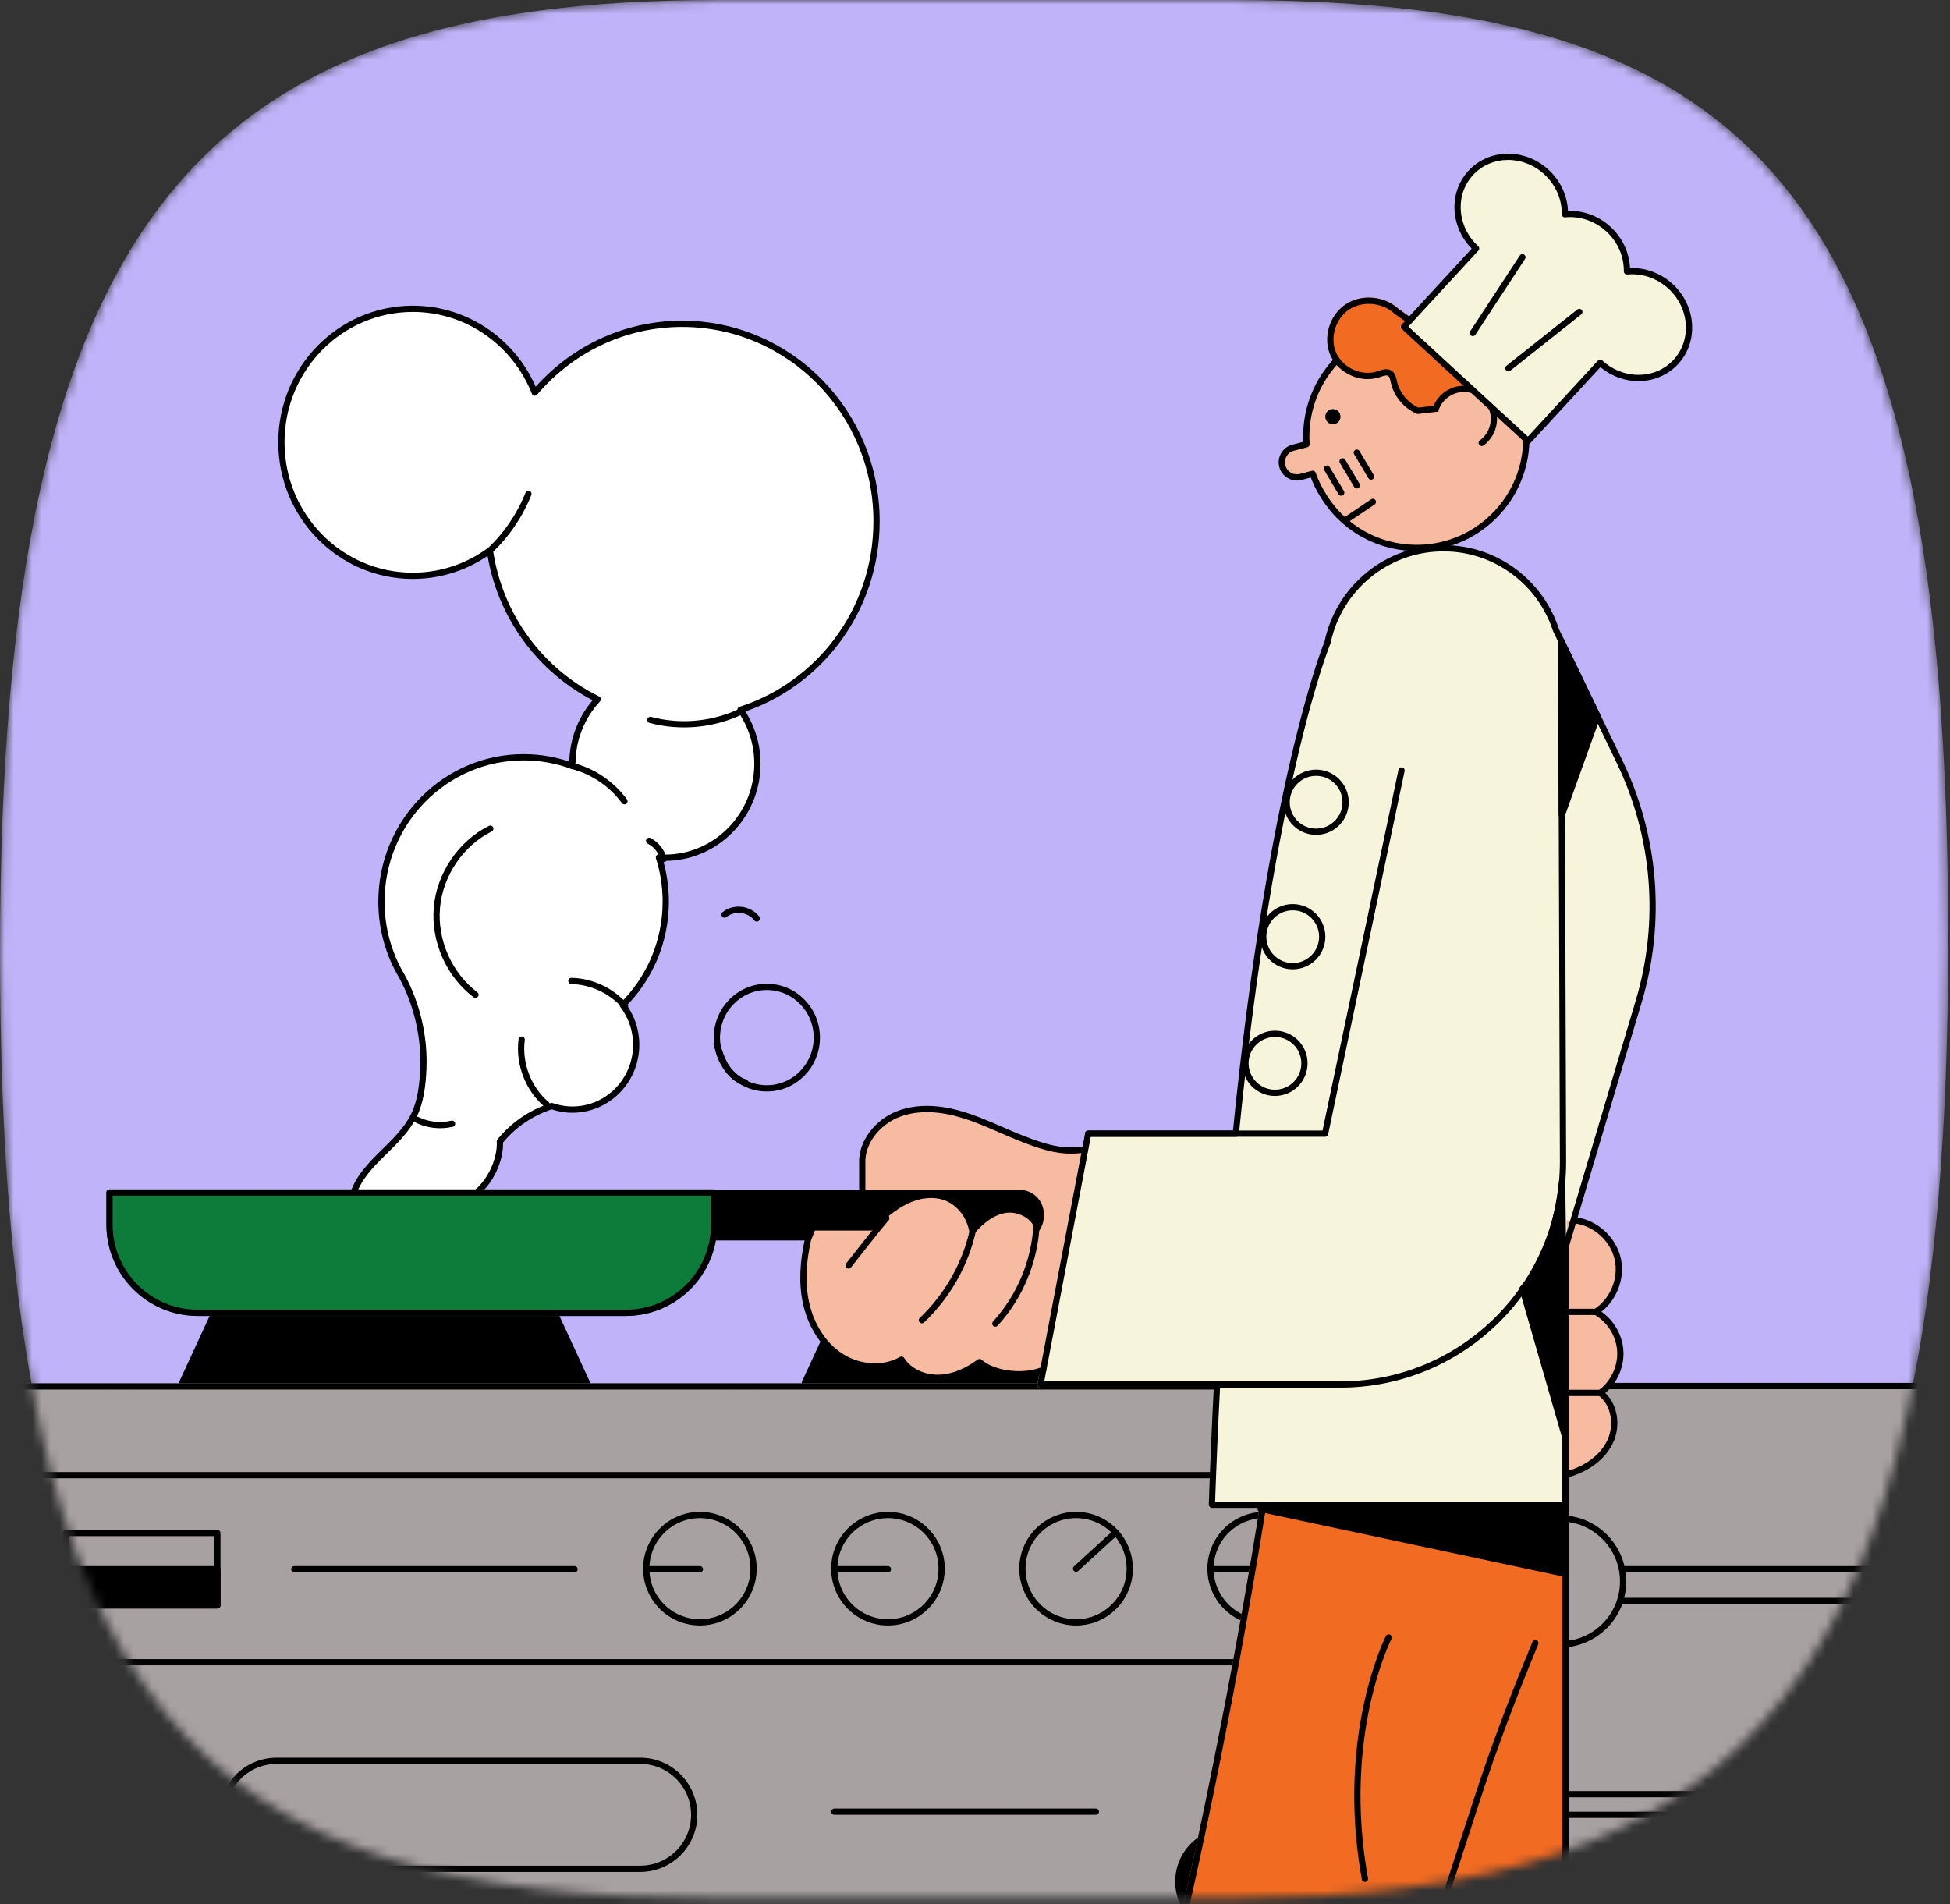 <svg width="212" height="207" viewBox="0 0 212 207" fill="none" xmlns="http://www.w3.org/2000/svg">
<rect x="0" y="0" width="212" height="207" fill="#333333" stroke="none"/>
<mask id="mask0_1_647" style="mask-type:alpha" maskUnits="userSpaceOnUse" x="0" y="0" width="212" height="207">
<path d="M133.718 0H78.079C21.979 0 0 23.216 0 103.629C0 186.963 21.979 206.335 78.079 206.335H133.718C189.818 206.335 211.797 183.119 211.797 102.707C211.95 19.373 189.818 0 133.718 0Z" fill="#5E76D0"/>
</mask>
<g mask="url(#mask0_1_647)">
<path d="M133.718 0H78.079C21.979 0 0 23.216 0 103.629C0 186.963 21.979 206.335 78.079 206.335H133.718C189.818 206.335 211.797 183.119 211.797 102.707C211.95 19.373 189.818 0 133.718 0Z" fill="#C0B3F9"/>
<path d="M19.822 150.309L23.149 143.101H60.466L63.793 150.309H19.822Z" fill="black" stroke="black" stroke-width="0.679" stroke-miterlimit="10" stroke-linecap="round" stroke-linejoin="round"/>
<path d="M87.51 150.309L90.843 143.101H128.154L131.487 150.309H87.51Z" fill="black" stroke="black" stroke-width="0.679" stroke-miterlimit="10" stroke-linecap="round" stroke-linejoin="round"/>
<path d="M224.201 -18.937L218.516 -23.97C215.774 -26.592 212.24 -27.906 208.047 -27.906C198.335 -27.906 190.464 -20.033 190.464 -10.317C190.464 -7.006 191.376 -3.913 192.965 -1.267C193.126 -0.998 193.315 -0.751 193.528 -0.516L198.592 5.166" fill="#A8A1A2"/>
<path d="M224.201 -18.937L218.516 -23.97C215.774 -26.592 212.24 -27.906 208.047 -27.906C198.335 -27.906 190.464 -20.033 190.464 -10.317C190.464 -7.006 191.376 -3.913 192.965 -1.267C193.126 -0.998 193.315 -0.751 193.528 -0.516L198.592 5.166" stroke="#A8A1A2" stroke-width="0.679" stroke-miterlimit="10" stroke-linecap="round" stroke-linejoin="round"/>
<path d="M211.426 10.731C221.136 10.731 229.009 2.856 229.009 -6.858C229.009 -16.572 221.136 -24.447 211.426 -24.447C201.714 -24.447 193.843 -16.572 193.843 -6.858C193.843 2.856 201.714 10.731 211.426 10.731Z" fill="#A8A1A2" stroke="#A8A1A2" stroke-width="0.679" stroke-miterlimit="10" stroke-linecap="round" stroke-linejoin="round"/>
<path d="M219.841 -22.307C217.34 -23.672 214.477 -24.447 211.426 -24.447C201.713 -24.447 193.843 -16.574 193.843 -6.858C193.843 -3.375 194.852 -0.133 196.596 2.599" stroke="black" stroke-width="0.679" stroke-miterlimit="10" stroke-linecap="round" stroke-linejoin="round"/>
<path d="M190.07 -24.819H197.137C206.011 -24.819 213.211 -17.623 213.211 -8.74C213.211 0.144 206.017 7.34 197.137 7.34H190.07" fill="#F26B22"/>
<path d="M190.07 -24.819H197.137C206.011 -24.819 213.211 -17.623 213.211 -8.74C213.211 0.144 206.017 7.34 197.137 7.34H190.07" stroke="#F26B22" stroke-width="0.679" stroke-miterlimit="10" stroke-linecap="round" stroke-linejoin="round"/>
<path d="M188.383 7.34C197.26 7.34 204.456 0.141 204.456 -8.74C204.456 -17.62 197.26 -24.819 188.383 -24.819C179.505 -24.819 172.308 -17.62 172.308 -8.74C172.308 0.141 179.505 7.34 188.383 7.34Z" fill="#F26B22" stroke="#F26B22" stroke-width="0.679" stroke-miterlimit="10" stroke-linecap="round" stroke-linejoin="round"/>
<path d="M196.42 -22.668C188.767 -22.668 182.56 -16.458 182.56 -8.803C182.56 -1.147 188.767 5.062 196.42 5.062" stroke="black" stroke-width="0.679" stroke-miterlimit="10" stroke-linecap="round" stroke-linejoin="round"/>
<path d="M188.383 -24.819C197.257 -24.819 204.456 -17.623 204.456 -8.74C204.456 0.144 197.262 7.34 188.383 7.34" stroke="black" stroke-width="0.679" stroke-miterlimit="10" stroke-linecap="round" stroke-linejoin="round"/>
<path d="M435.554 150.687H151.073V203.724H435.554V150.687Z" fill="#A8A1A2" stroke="#A8A1A2" stroke-width="0.679" stroke-miterlimit="10" stroke-linecap="round" stroke-linejoin="round"/>
<path d="M334.841 197.302H151.073V300.873H334.841V197.302Z" fill="#A8A1A2"/>
<path d="M151.073 150.727H-0.375V300.299H151.073V150.727Z" fill="#A8A1A2" stroke="#A8A1A2" stroke-width="0.679" stroke-miterlimit="10" stroke-linecap="round" stroke-linejoin="round"/>
<path d="M76.094 176.378C79.316 176.378 81.928 173.765 81.928 170.542C81.928 167.319 79.316 164.706 76.094 164.706C72.872 164.706 70.26 167.319 70.26 170.542C70.26 173.765 72.872 176.378 76.094 176.378Z" fill="#A8A1A2" stroke="black" stroke-width="0.679" stroke-miterlimit="10" stroke-linecap="round" stroke-linejoin="round"/>
<path d="M70.26 170.6H76.094" stroke="black" stroke-width="0.679" stroke-miterlimit="10" stroke-linecap="round" stroke-linejoin="round"/>
<path d="M96.539 176.378C99.761 176.378 102.373 173.765 102.373 170.542C102.373 167.319 99.761 164.706 96.539 164.706C93.317 164.706 90.704 167.319 90.704 170.542C90.704 173.765 93.317 176.378 96.539 176.378Z" fill="#A8A1A2" stroke="black" stroke-width="0.679" stroke-miterlimit="10" stroke-linecap="round" stroke-linejoin="round"/>
<path d="M90.709 170.6H96.538" stroke="black" stroke-width="0.679" stroke-miterlimit="10" stroke-linecap="round" stroke-linejoin="round"/>
<path d="M137.441 176.378C140.663 176.378 143.274 173.765 143.274 170.542C143.274 167.319 140.663 164.706 137.441 164.706C134.218 164.706 131.606 167.319 131.606 170.542C131.606 173.765 134.218 176.378 137.441 176.378Z" fill="#A8A1A2" stroke="black" stroke-width="0.679" stroke-miterlimit="10" stroke-linecap="round" stroke-linejoin="round"/>
<path d="M131.605 170.6H137.44" stroke="black" stroke-width="0.679" stroke-miterlimit="10" stroke-linecap="round" stroke-linejoin="round"/>
<path d="M116.991 176.378C120.212 176.378 122.824 173.765 122.824 170.542C122.824 167.319 120.212 164.706 116.991 164.706C113.768 164.706 111.156 167.319 111.156 170.542C111.156 173.765 113.768 176.378 116.991 176.378Z" fill="#A8A1A2" stroke="black" stroke-width="0.679" stroke-miterlimit="10" stroke-linecap="round" stroke-linejoin="round"/>
<path d="M116.99 170.542L121.292 166.604" stroke="black" stroke-width="0.679" stroke-miterlimit="10" stroke-linecap="round" stroke-linejoin="round"/>
<path d="M-0.375 160.373H151.073" stroke="black" stroke-width="0.679" stroke-miterlimit="10" stroke-linecap="round" stroke-linejoin="round"/>
<path d="M151.073 180.712H-0.375" stroke="black" stroke-width="0.679" stroke-miterlimit="10" stroke-linecap="round" stroke-linejoin="round"/>
<path d="M150.947 300.299V150.727" stroke="black" stroke-width="0.679" stroke-miterlimit="10" stroke-linecap="round" stroke-linejoin="round"/>
<path d="M31.996 170.6H62.463" stroke="black" stroke-width="0.679" stroke-miterlimit="10" stroke-linecap="round" stroke-linejoin="round"/>
<path d="M133.631 210.088C136.682 210.088 139.155 207.613 139.155 204.561C139.155 201.509 136.682 199.035 133.631 199.035C130.58 199.035 128.107 201.509 128.107 204.561C128.107 207.613 130.58 210.088 133.631 210.088Z" fill="black" stroke="black" stroke-width="0.679" stroke-miterlimit="10" stroke-linecap="round" stroke-linejoin="round"/>
<path d="M133.631 270.486C132.524 270.486 131.63 269.591 131.63 268.483V205.048C131.63 203.941 132.524 202.999 133.631 202.999C134.739 202.999 135.633 203.941 135.633 205.048V268.483C135.633 269.591 134.739 270.486 133.631 270.486Z" fill="white"/>
<path d="M69.605 191.431H30.073C26.832 191.431 24.205 194.06 24.205 197.302C24.205 200.544 26.832 203.173 30.073 203.173H69.605C72.846 203.173 75.473 200.544 75.473 197.302C75.473 194.06 72.846 191.431 69.605 191.431Z" stroke="black" stroke-width="0.679" stroke-miterlimit="10" stroke-linecap="round" stroke-linejoin="round"/>
<path d="M435.56 195.058H151.073" stroke="black" stroke-width="0.679" stroke-miterlimit="10" stroke-linecap="round" stroke-linejoin="round"/>
<path d="M275.925 170.6H169.613V174.049H275.925V170.6Z" fill="#A8A1A2" stroke="black" stroke-width="0.679" stroke-miterlimit="10" stroke-linecap="round" stroke-linejoin="round"/>
<path d="M90.71 196.958H119.141" stroke="black" stroke-width="0.679" stroke-miterlimit="10" stroke-linecap="round" stroke-linejoin="round"/>
<path d="M169.613 178.777C173.396 178.777 176.462 175.709 176.462 171.925C176.462 168.141 173.396 165.073 169.613 165.073C165.83 165.073 162.763 168.141 162.763 171.925C162.763 175.709 165.83 178.777 169.613 178.777Z" fill="#A8A1A2" stroke="black" stroke-width="0.679" stroke-miterlimit="10" stroke-linecap="round" stroke-linejoin="round"/>
<path d="M14.775 200.205C16.378 200.205 17.678 198.905 17.678 197.302C17.678 195.697 16.378 194.397 14.775 194.397C13.172 194.397 11.872 195.697 11.872 197.302C11.872 198.905 13.172 200.205 14.775 200.205Z" fill="black"/>
<path d="M23.633 166.664H7.134V174.537H23.633V166.664Z" fill="#A8A1A2" stroke="black" stroke-width="0.679" stroke-miterlimit="10" stroke-linecap="round" stroke-linejoin="round"/>
<path d="M23.633 170.6H7.134V174.537H23.633V170.6Z" fill="black" stroke="black" stroke-width="0.679" stroke-miterlimit="10" stroke-linecap="round" stroke-linejoin="round"/>
<path d="M435.56 197.302H151.073" stroke="black" stroke-width="0.679" stroke-miterlimit="10" stroke-linecap="round" stroke-linejoin="round"/>
<path d="M197.138 -24.819C206.012 -24.819 213.211 -17.623 213.211 -8.739C213.211 0.144 206.017 7.341 197.138 7.341" stroke="black" stroke-width="0.679" stroke-miterlimit="10" stroke-linecap="round" stroke-linejoin="round"/>
<path d="M224.203 -18.935L224.191 -18.947C223.473 -19.704 222.693 -20.399 221.85 -21.019L218.517 -23.974C215.775 -26.596 212.241 -27.911 208.048 -27.911C204.337 -27.911 200.894 -26.757 198.055 -24.795C197.75 -24.812 197.441 -24.823 197.137 -24.823H190.07V-24.737C189.513 -24.795 188.951 -24.823 188.383 -24.823C179.508 -24.823 172.308 -17.627 172.308 -8.744C172.308 0.14 179.502 7.336 188.383 7.336C188.951 7.336 189.513 7.308 190.07 7.25V7.336H197.137C198.312 7.336 199.461 7.204 200.567 6.963C203.557 9.316 207.331 10.728 211.433 10.728C221.144 10.728 229.016 2.854 229.016 -6.861C229.01 -11.533 227.18 -15.785 224.203 -18.935Z" stroke="black" stroke-width="0.679" stroke-miterlimit="10" stroke-linecap="round" stroke-linejoin="round"/>
<path d="M435.56 203.724V150.687H151.073V203.724" stroke="black" stroke-width="0.679" stroke-miterlimit="10" stroke-linecap="round" stroke-linejoin="round"/>
<path d="M151.073 300.586V197.302" stroke="black" stroke-width="0.679" stroke-miterlimit="10" stroke-linecap="round" stroke-linejoin="round"/>
<path d="M-0.375 300.586V150.727H153.097" stroke="black" stroke-width="0.679" stroke-miterlimit="10" stroke-linecap="round" stroke-linejoin="round"/>
<path d="M133.633 270.486C132.526 270.486 131.632 269.591 131.632 268.483V205.049C131.632 203.941 132.526 203 133.633 203C134.741 203 135.635 203.941 135.635 205.049V268.483C135.635 269.591 134.741 270.486 133.633 270.486Z" stroke="black" stroke-width="0.679" stroke-miterlimit="10" stroke-linecap="round" stroke-linejoin="round"/>
<path d="M170.196 162.761V284.248H144.06C144.06 284.248 154.793 237.73 146.269 216.865" fill="#F26B22"/>
<path d="M170.196 162.761V284.248H144.06C144.06 284.248 154.793 237.73 146.269 216.865" stroke="#F26B22" stroke-width="0.679" stroke-miterlimit="10" stroke-linecap="round" stroke-linejoin="round"/>
<path d="M137.394 163.215C137.394 163.215 124.097 250.253 104.506 277.558C104.506 277.558 119.439 284.249 131.749 284.249L160.669 195.362C162.51 189.698 163.089 188.241 165.774 181.441C167.243 177.717 170.196 169.321 170.196 162.767L137.394 163.215Z" fill="#F26B22" stroke="#F26B22" stroke-width="0.679" stroke-miterlimit="10" stroke-linecap="round" stroke-linejoin="round"/>
<path d="M170.196 163.594L137.055 164.047L170.196 171.106V163.594Z" fill="black" stroke="black" stroke-width="0.679" stroke-miterlimit="10" stroke-linecap="round" stroke-linejoin="round"/>
<path d="M169.164 68.492L176.071 82.793C179.994 90.913 180.74 100.21 178.164 108.852L170.19 135.617" fill="#F7F4DC"/>
<path d="M169.164 68.492L176.071 82.793C179.994 90.913 180.74 100.21 178.164 108.852L170.19 135.617" stroke="#F7F4DC" stroke-width="0.679" stroke-miterlimit="10" stroke-linecap="round" stroke-linejoin="round"/>
<path d="M170.707 160.19C172.549 159.621 174.281 158.428 175.084 156.672C175.887 154.916 175.537 152.592 173.994 151.433C175.411 150.411 176.26 148.638 176.163 146.893C176.066 145.149 175.027 143.479 173.501 142.624C175.366 141.442 176.364 139.043 175.887 136.885C175.411 134.733 173.495 132.971 171.309 132.684H166.84V160.19H170.707Z" fill="#F7BBA1"/>
<path d="M162.539 39.283C158.701 35.37 152.373 34.647 147.802 37.177C146.608 37.9 145.524 38.847 144.606 40.012C142.678 42.457 141.846 45.418 142.047 48.299L140.584 48.678C139.707 48.907 139.185 49.802 139.409 50.68C139.638 51.558 140.533 52.086 141.411 51.857L142.719 51.518C143.017 52.35 143.407 53.154 143.883 53.911C143.98 54.066 144.078 54.215 144.181 54.37C144.227 54.439 144.279 54.508 144.33 54.577C144.686 55.07 145.065 55.553 145.507 56C150.119 60.706 157.668 60.775 162.373 56.161C167.076 51.541 167.151 43.983 162.539 39.283Z" fill="#F7BBA1"/>
<path d="M144.911 46.123C145.367 46.123 145.737 45.753 145.737 45.297C145.737 44.841 145.367 44.471 144.911 44.471C144.454 44.471 144.085 44.841 144.085 45.297C144.085 45.753 144.454 46.123 144.911 46.123Z" fill="black"/>
<path d="M151.869 33.872C150.463 32.524 148.106 32.288 146.482 33.367C144.859 34.446 144.17 36.753 144.98 38.526C145.782 40.3 148.008 41.304 149.856 40.684C150.28 40.541 150.774 40.34 151.135 40.592C151.416 40.787 151.473 41.172 151.548 41.505C151.858 42.888 152.856 44.093 154.158 44.655L155.54 44.506L159.849 44.036L155.69 36.558L151.869 33.872Z" fill="#F26B22" stroke="#F26B22" stroke-width="0.679" stroke-miterlimit="10" stroke-linecap="round" stroke-linejoin="round"/>
<path d="M161.094 48.15C162.539 47.083 162.848 45.045 161.781 43.599C160.714 42.153 158.678 41.843 157.232 42.911C156.687 43.312 156.309 43.846 156.097 44.437" fill="#F7BBA1"/>
<path d="M161.094 48.15C162.539 47.083 162.848 45.045 161.781 43.599C160.714 42.153 158.678 41.843 157.232 42.911C156.687 43.312 156.309 43.846 156.097 44.437" stroke="black" stroke-width="0.679" stroke-miterlimit="10" stroke-linecap="round" stroke-linejoin="round"/>
<path d="M159.894 18.802C157.783 21.097 158.04 24.776 160.479 27.014L152.637 35.524L166.129 47.949L173.971 39.438C176.403 41.682 180.092 41.636 182.203 39.341C184.314 37.045 184.057 33.367 181.618 31.129C180.264 29.883 178.52 29.344 176.88 29.505C176.908 27.852 176.226 26.165 174.872 24.914C173.518 23.668 171.774 23.129 170.134 23.29C170.162 21.637 169.479 19.95 168.125 18.699C165.688 16.461 162.005 16.507 159.894 18.802Z" fill="#F7F4DC" stroke="#F7F4DC" stroke-width="0.566" stroke-miterlimit="10"/>
<path d="M163.991 40.031L171.701 33.913" stroke="black" stroke-width="0.679" stroke-miterlimit="10" stroke-linecap="round" stroke-linejoin="round"/>
<path d="M160.119 36.203L165.516 27.968" stroke="black" stroke-width="0.679" stroke-miterlimit="10" stroke-linecap="round" stroke-linejoin="round"/>
<path d="M144.262 50.945L145.816 53.556" stroke="black" stroke-width="0.679" stroke-miterlimit="10" stroke-linecap="round" stroke-linejoin="round"/>
<path d="M145.961 50.152L147.515 52.763" stroke="black" stroke-width="0.679" stroke-miterlimit="10" stroke-linecap="round" stroke-linejoin="round"/>
<path d="M147.509 49.206L149.058 51.811" stroke="black" stroke-width="0.679" stroke-miterlimit="10" stroke-linecap="round" stroke-linejoin="round"/>
<path d="M146.19 56.625L149.253 54.565" stroke="black" stroke-width="0.679" stroke-miterlimit="10" stroke-linecap="round" stroke-linejoin="round"/>
<path d="M169.796 72.469C169.796 65.359 164.036 59.597 156.929 59.597C150.722 59.597 145.542 63.993 144.33 69.841H144.325C144.325 69.841 134.125 94.362 131.756 163.593H170.197L169.796 72.469Z" fill="#F7F4DC" stroke="#F7F4DC" stroke-width="0.566" stroke-miterlimit="10"/>
<path d="M118.324 124.973C115.967 125.34 113.557 124.732 111.331 123.871C109.106 123.016 106.972 121.909 104.688 121.209C102.405 120.513 99.887 120.256 97.661 121.116C95.435 121.978 93.617 124.169 93.743 126.551V130.235L101.528 136.829H119.139L118.324 124.973Z" fill="#F7BBA1"/>
<path d="M53.26 59.839C50.908 61.572 48.016 62.599 44.884 62.599C36.99 62.599 30.594 56.103 30.594 48.086C30.594 40.069 36.99 33.573 44.884 33.573C50.891 33.573 56.031 37.343 58.142 42.68C62.02 38.106 67.756 35.203 74.164 35.203C85.838 35.203 95.298 44.815 95.298 56.677C95.298 66.289 89.079 74.426 80.509 77.164C81.662 78.828 82.345 80.848 82.345 83.034C82.345 88.675 77.841 93.249 72.288 93.249C72.07 93.249 71.858 93.232 71.64 93.215C72.122 94.73 72.38 96.348 72.38 98.024C72.38 102.43 70.59 106.413 67.71 109.266C68.623 110.459 69.167 111.951 69.167 113.581C69.167 117.478 66.058 120.634 62.226 120.634C61.44 120.634 60.689 120.496 59.983 120.25C57.792 120.944 55.795 122.292 54.344 124.101C54.35 124.181 54.355 124.255 54.355 124.335C54.355 126.992 52.233 130.498 49.617 130.498C48.137 130.498 46.812 130.797 45.94 129.713H38.43C39.612 126.303 43.416 124.507 44.999 121.265C45.745 119.733 45.94 117.983 46.02 116.272C46.192 112.715 45.297 109.065 43.697 106.144C42.285 103.774 41.471 101.002 41.471 98.029C41.471 89.358 48.389 82.328 56.925 82.328C58.795 82.328 60.585 82.667 62.243 83.281C62.243 83.201 62.232 83.115 62.232 83.034C62.232 80.314 63.282 77.852 64.985 76.022C58.807 72.986 54.298 66.983 53.26 59.839Z" fill="white" stroke="black" stroke-width="0.679" stroke-miterlimit="10" stroke-linecap="round" stroke-linejoin="round"/>
<path d="M83.373 118.322C86.373 118.322 88.805 115.852 88.805 112.807C88.805 109.761 86.373 107.292 83.373 107.292C80.372 107.292 77.94 109.761 77.94 112.807C77.94 115.852 80.372 118.322 83.373 118.322Z" stroke="black" stroke-width="0.679" stroke-miterlimit="10" stroke-linecap="round" stroke-linejoin="round"/>
<path d="M80.705 77.284C77.63 78.793 74.016 79.149 70.712 78.266" stroke="black" stroke-width="0.679" stroke-miterlimit="10" stroke-linecap="round" stroke-linejoin="round"/>
<path d="M62.249 83.28C64.486 83.854 66.511 85.231 67.888 87.108" stroke="black" stroke-width="0.679" stroke-miterlimit="10" stroke-linecap="round" stroke-linejoin="round"/>
<path d="M70.573 91.412C71.342 91.808 71.933 92.548 72.156 93.392" stroke="black" stroke-width="0.679" stroke-miterlimit="10" stroke-linecap="round" stroke-linejoin="round"/>
<path d="M59.428 120.07C57.432 118.389 56.376 115.629 56.715 113.023" stroke="black" stroke-width="0.679" stroke-miterlimit="10" stroke-linecap="round" stroke-linejoin="round"/>
<path d="M67.957 109.397C66.5 107.716 64.332 106.689 62.123 106.648" stroke="black" stroke-width="0.679" stroke-miterlimit="10" stroke-linecap="round" stroke-linejoin="round"/>
<path d="M53.306 90.093C50.105 91.688 47.822 95.051 47.501 98.661C47.179 102.27 48.826 105.995 51.694 108.146" stroke="black" stroke-width="0.679" stroke-miterlimit="10" stroke-linecap="round" stroke-linejoin="round"/>
<path d="M57.449 53.692C56.514 56.033 55.063 58.168 53.233 59.878" stroke="black" stroke-width="0.679" stroke-miterlimit="10" stroke-linecap="round" stroke-linejoin="round"/>
<path d="M49.147 122.166C47.885 122.469 46.514 122.32 45.35 121.747" stroke="black" stroke-width="0.679" stroke-miterlimit="10" stroke-linecap="round" stroke-linejoin="round"/>
<path d="M82.278 99.854C81.486 98.792 79.788 98.586 78.773 99.429" stroke="black" stroke-width="0.679" stroke-miterlimit="10" stroke-linecap="round" stroke-linejoin="round"/>
<path d="M77.911 113.449C78.186 114.327 78.462 115.211 78.944 115.991C79.426 116.771 80.137 117.443 81.015 117.666" stroke="black" stroke-width="0.679" stroke-miterlimit="10" stroke-linecap="round" stroke-linejoin="round"/>
<path d="M68.038 142.727C73.339 142.727 77.635 138.429 77.635 133.126V129.649H11.905V133.126C11.905 138.429 16.202 142.727 21.502 142.727H68.038Z" fill="#0D7C3B" stroke="#0D7C3B" stroke-width="0.679" stroke-miterlimit="10" stroke-linecap="round" stroke-linejoin="round"/>
<path d="M110.868 134.579H77.641V129.644H110.868C112.152 129.644 113.197 130.688 113.197 131.974V132.243C113.197 133.534 112.152 134.579 110.868 134.579Z" fill="black" stroke="black" stroke-width="0.566" stroke-miterlimit="10" stroke-linecap="round" stroke-linejoin="round"/>
<path d="M116.651 131.956C115.372 132.49 113.559 133.3 112.612 134.31C112.715 132.714 110.816 131.584 109.245 131.882C107.673 132.181 106.468 133.42 105.458 134.653C105.43 132.909 104.391 131.159 102.768 130.522C101.437 130 99.9 130.258 98.615 130.889C97.329 131.52 96.251 132.49 95.19 133.454H88.352L87.83 134.78C87.319 137.058 87.124 139.446 87.635 141.724C88.145 144.002 89.413 146.165 91.363 147.445C93.314 148.725 95.981 148.989 98.001 147.829C98.856 149.173 100.519 149.861 102.108 149.804C103.697 149.746 105.206 149.041 106.485 148.093C108.109 149.511 111.425 149.792 113.404 148.943L116.651 131.956Z" fill="#F7BBA1"/>
<path d="M105.791 133.677C104.977 137.419 103.01 140.897 100.227 143.525" stroke="black" stroke-width="0.679" stroke-miterlimit="10" stroke-linecap="round" stroke-linejoin="round"/>
<path d="M112.693 133.131C112.503 137.092 110.891 140.971 108.212 143.897" stroke="black" stroke-width="0.679" stroke-miterlimit="10" stroke-linecap="round" stroke-linejoin="round"/>
<path d="M96.349 132.443C95.069 133.976 93.739 135.691 92.253 137.579" stroke="black" stroke-width="0.679" stroke-miterlimit="10" stroke-linecap="round" stroke-linejoin="round"/>
<path d="M169.928 126.291C169.928 139.674 159.085 150.52 145.707 150.52H141.548H113.118L118.303 123.25H144.061L152.373 83.768" fill="#F7F4DC"/>
<path d="M169.928 126.291C169.928 139.674 159.085 150.52 145.707 150.52H141.548H113.118L118.303 123.25H144.061L152.373 83.768" stroke="#F7F4DC" stroke-width="0.679" stroke-miterlimit="10" stroke-linecap="round" stroke-linejoin="round"/>
<path d="M140.544 105.041C142.315 105.041 143.75 103.606 143.75 101.834C143.75 100.062 142.315 98.626 140.544 98.626C138.773 98.626 137.337 100.062 137.337 101.834C137.337 103.606 138.773 105.041 140.544 105.041Z" stroke="black" stroke-width="0.679" stroke-miterlimit="10" stroke-linecap="round" stroke-linejoin="round"/>
<path d="M143.087 90.425C144.858 90.425 146.293 88.989 146.293 87.217C146.293 85.445 144.858 84.009 143.087 84.009C141.316 84.009 139.879 85.445 139.879 87.217C139.879 88.989 141.316 90.425 143.087 90.425Z" stroke="black" stroke-width="0.679" stroke-miterlimit="10" stroke-linecap="round" stroke-linejoin="round"/>
<path d="M138.611 118.809C140.383 118.809 141.818 117.373 141.818 115.602C141.818 113.83 140.383 112.394 138.611 112.394C136.84 112.394 135.404 113.83 135.404 115.602C135.404 117.373 136.84 118.809 138.611 118.809Z" stroke="black" stroke-width="0.679" stroke-miterlimit="10" stroke-linecap="round" stroke-linejoin="round"/>
<path d="M118.303 123.25H144.061L152.373 83.762" stroke="black" stroke-width="0.679" stroke-miterlimit="10" stroke-linecap="round" stroke-linejoin="round"/>
<path d="M165.516 140.117L170.197 156.351L169.83 128.49C169.824 128.484 169.165 136.381 165.516 140.117Z" fill="black" stroke="black" stroke-width="0.679" stroke-miterlimit="10" stroke-linecap="round" stroke-linejoin="round"/>
<path d="M169.744 71.345L169.928 126.292C169.928 139.675 159.085 150.521 145.708 150.521H141.548H131.75" stroke="black" stroke-width="0.679" stroke-miterlimit="10" stroke-linecap="round" stroke-linejoin="round"/>
<path d="M169.796 88.628L173.668 77.828L169.744 69.679L169.796 88.628Z" fill="black" stroke="black" stroke-width="0.679" stroke-miterlimit="10" stroke-linecap="round" stroke-linejoin="round"/>
<path d="M150.973 178.026C150.973 178.026 145.559 188.637 148.392 204.258" stroke="black" stroke-width="0.679" stroke-miterlimit="10" stroke-linecap="round" stroke-linejoin="round"/>
<path d="M173.495 142.624H170.661" stroke="black" stroke-width="0.679" stroke-miterlimit="10" stroke-linecap="round" stroke-linejoin="round"/>
<path d="M173.988 151.433H170.661" stroke="black" stroke-width="0.679" stroke-miterlimit="10" stroke-linecap="round" stroke-linejoin="round"/>
<path d="M131.75 284.243L160.669 195.357C162.51 189.693 164.639 184.132 166.922 178.635" stroke="black" stroke-width="0.679" stroke-miterlimit="10" stroke-linecap="round" stroke-linejoin="round"/>
<path d="M137.337 163.594C136.379 169.705 123.363 251.287 104.506 277.558C104.506 277.558 119.439 284.249 131.749 284.249L149.206 230.582C151.197 253.312 144.061 284.243 144.061 284.243H170.196V163.594" stroke="black" stroke-width="0.679" stroke-miterlimit="10" stroke-linecap="round" stroke-linejoin="round"/>
<path d="M170.184 160.19H170.701C172.543 159.622 174.275 158.429 175.078 156.673C175.881 154.917 175.531 152.593 173.988 151.433C175.411 150.412 176.254 148.639 176.157 146.889C176.059 145.144 175.021 143.474 173.495 142.619C175.359 141.437 176.358 139.038 175.881 136.881C175.405 134.728 173.489 132.967 171.303 132.68" stroke="black" stroke-width="0.679" stroke-miterlimit="10" stroke-linecap="round" stroke-linejoin="round"/>
<path d="M145.34 39.157C145.081 39.426 144.841 39.708 144.605 40.006C142.677 42.451 141.845 45.412 142.046 48.293L140.583 48.671C139.706 48.901 139.184 49.796 139.408 50.674C139.637 51.552 140.532 52.08 141.41 51.851L142.718 51.512C143.016 52.344 143.406 53.148 143.882 53.905C143.979 54.06 144.077 54.209 144.18 54.364C144.226 54.433 144.278 54.502 144.329 54.571C144.685 55.064 145.064 55.546 145.506 55.994C150.118 60.7 157.667 60.769 162.372 56.155C164.712 53.859 165.906 50.829 165.945 47.788" stroke="black" stroke-width="0.679" stroke-miterlimit="10" stroke-linecap="round" stroke-linejoin="round"/>
<path d="M153.251 34.854L151.862 33.878C150.457 32.53 148.099 32.294 146.476 33.373C144.852 34.452 144.163 36.759 144.972 38.532C145.776 40.305 148.001 41.31 149.848 40.69C150.273 40.547 150.766 40.346 151.128 40.598C151.409 40.793 151.466 41.178 151.54 41.511C151.851 42.894 152.849 44.099 154.151 44.661L156.096 44.431" stroke="black" stroke-width="0.679" stroke-miterlimit="10" stroke-linecap="round" stroke-linejoin="round"/>
<path d="M159.893 18.802C157.782 21.097 158.039 24.776 160.478 27.014L152.636 35.524L166.128 47.949L173.97 39.438C176.402 41.682 180.091 41.636 182.202 39.341C184.313 37.045 184.056 33.367 181.617 31.129C180.263 29.883 178.519 29.344 176.879 29.505C176.907 27.852 176.225 26.165 174.871 24.914C173.517 23.668 171.773 23.129 170.133 23.29C170.161 21.637 169.478 19.95 168.124 18.699C165.687 16.461 162.003 16.507 159.893 18.802Z" stroke="black" stroke-width="0.679" stroke-miterlimit="10" stroke-linecap="round" stroke-linejoin="round"/>
<path d="M117.849 124.972C115.491 125.34 113.564 124.731 111.332 123.87C109.106 123.015 106.973 121.908 104.689 121.208C102.406 120.508 99.888 120.255 97.662 121.115C95.436 121.977 93.617 124.169 93.744 126.55V130.235L96.348 132.438C95.958 132.765 95.573 133.104 95.201 133.442H88.362L87.841 134.768C87.33 137.046 87.135 139.434 87.645 141.712C88.156 143.99 89.424 146.153 91.374 147.433C93.325 148.712 95.992 148.977 98.012 147.817C98.866 149.161 100.53 149.849 102.119 149.792C103.709 149.734 105.217 149.028 106.496 148.081C108.12 149.499 111.435 149.78 113.415 148.925" stroke="black" stroke-width="0.679" stroke-miterlimit="10" stroke-linecap="round" stroke-linejoin="round"/>
<path d="M170.197 163.593H131.755C131.911 159.043 132.1 154.693 132.318 150.52H113.118L118.303 123.25H134.354C138.215 84.532 144.324 69.847 144.324 69.847H144.33C145.541 63.999 150.721 59.603 156.929 59.603C162.648 59.603 167.489 63.333 169.165 68.498L176.072 82.799C179.995 90.919 180.742 100.216 178.165 108.858L170.191 135.623V163.593H170.197Z" stroke="black" stroke-width="0.679" stroke-miterlimit="10" stroke-linecap="round" stroke-linejoin="round"/>
<path d="M68.038 142.727C73.339 142.727 77.635 138.429 77.635 133.126V129.649H11.905V133.126C11.905 138.429 16.202 142.727 21.502 142.727H68.038Z" stroke="black" stroke-width="0.679" stroke-miterlimit="10" stroke-linecap="round" stroke-linejoin="round"/>
</g>
</svg>
